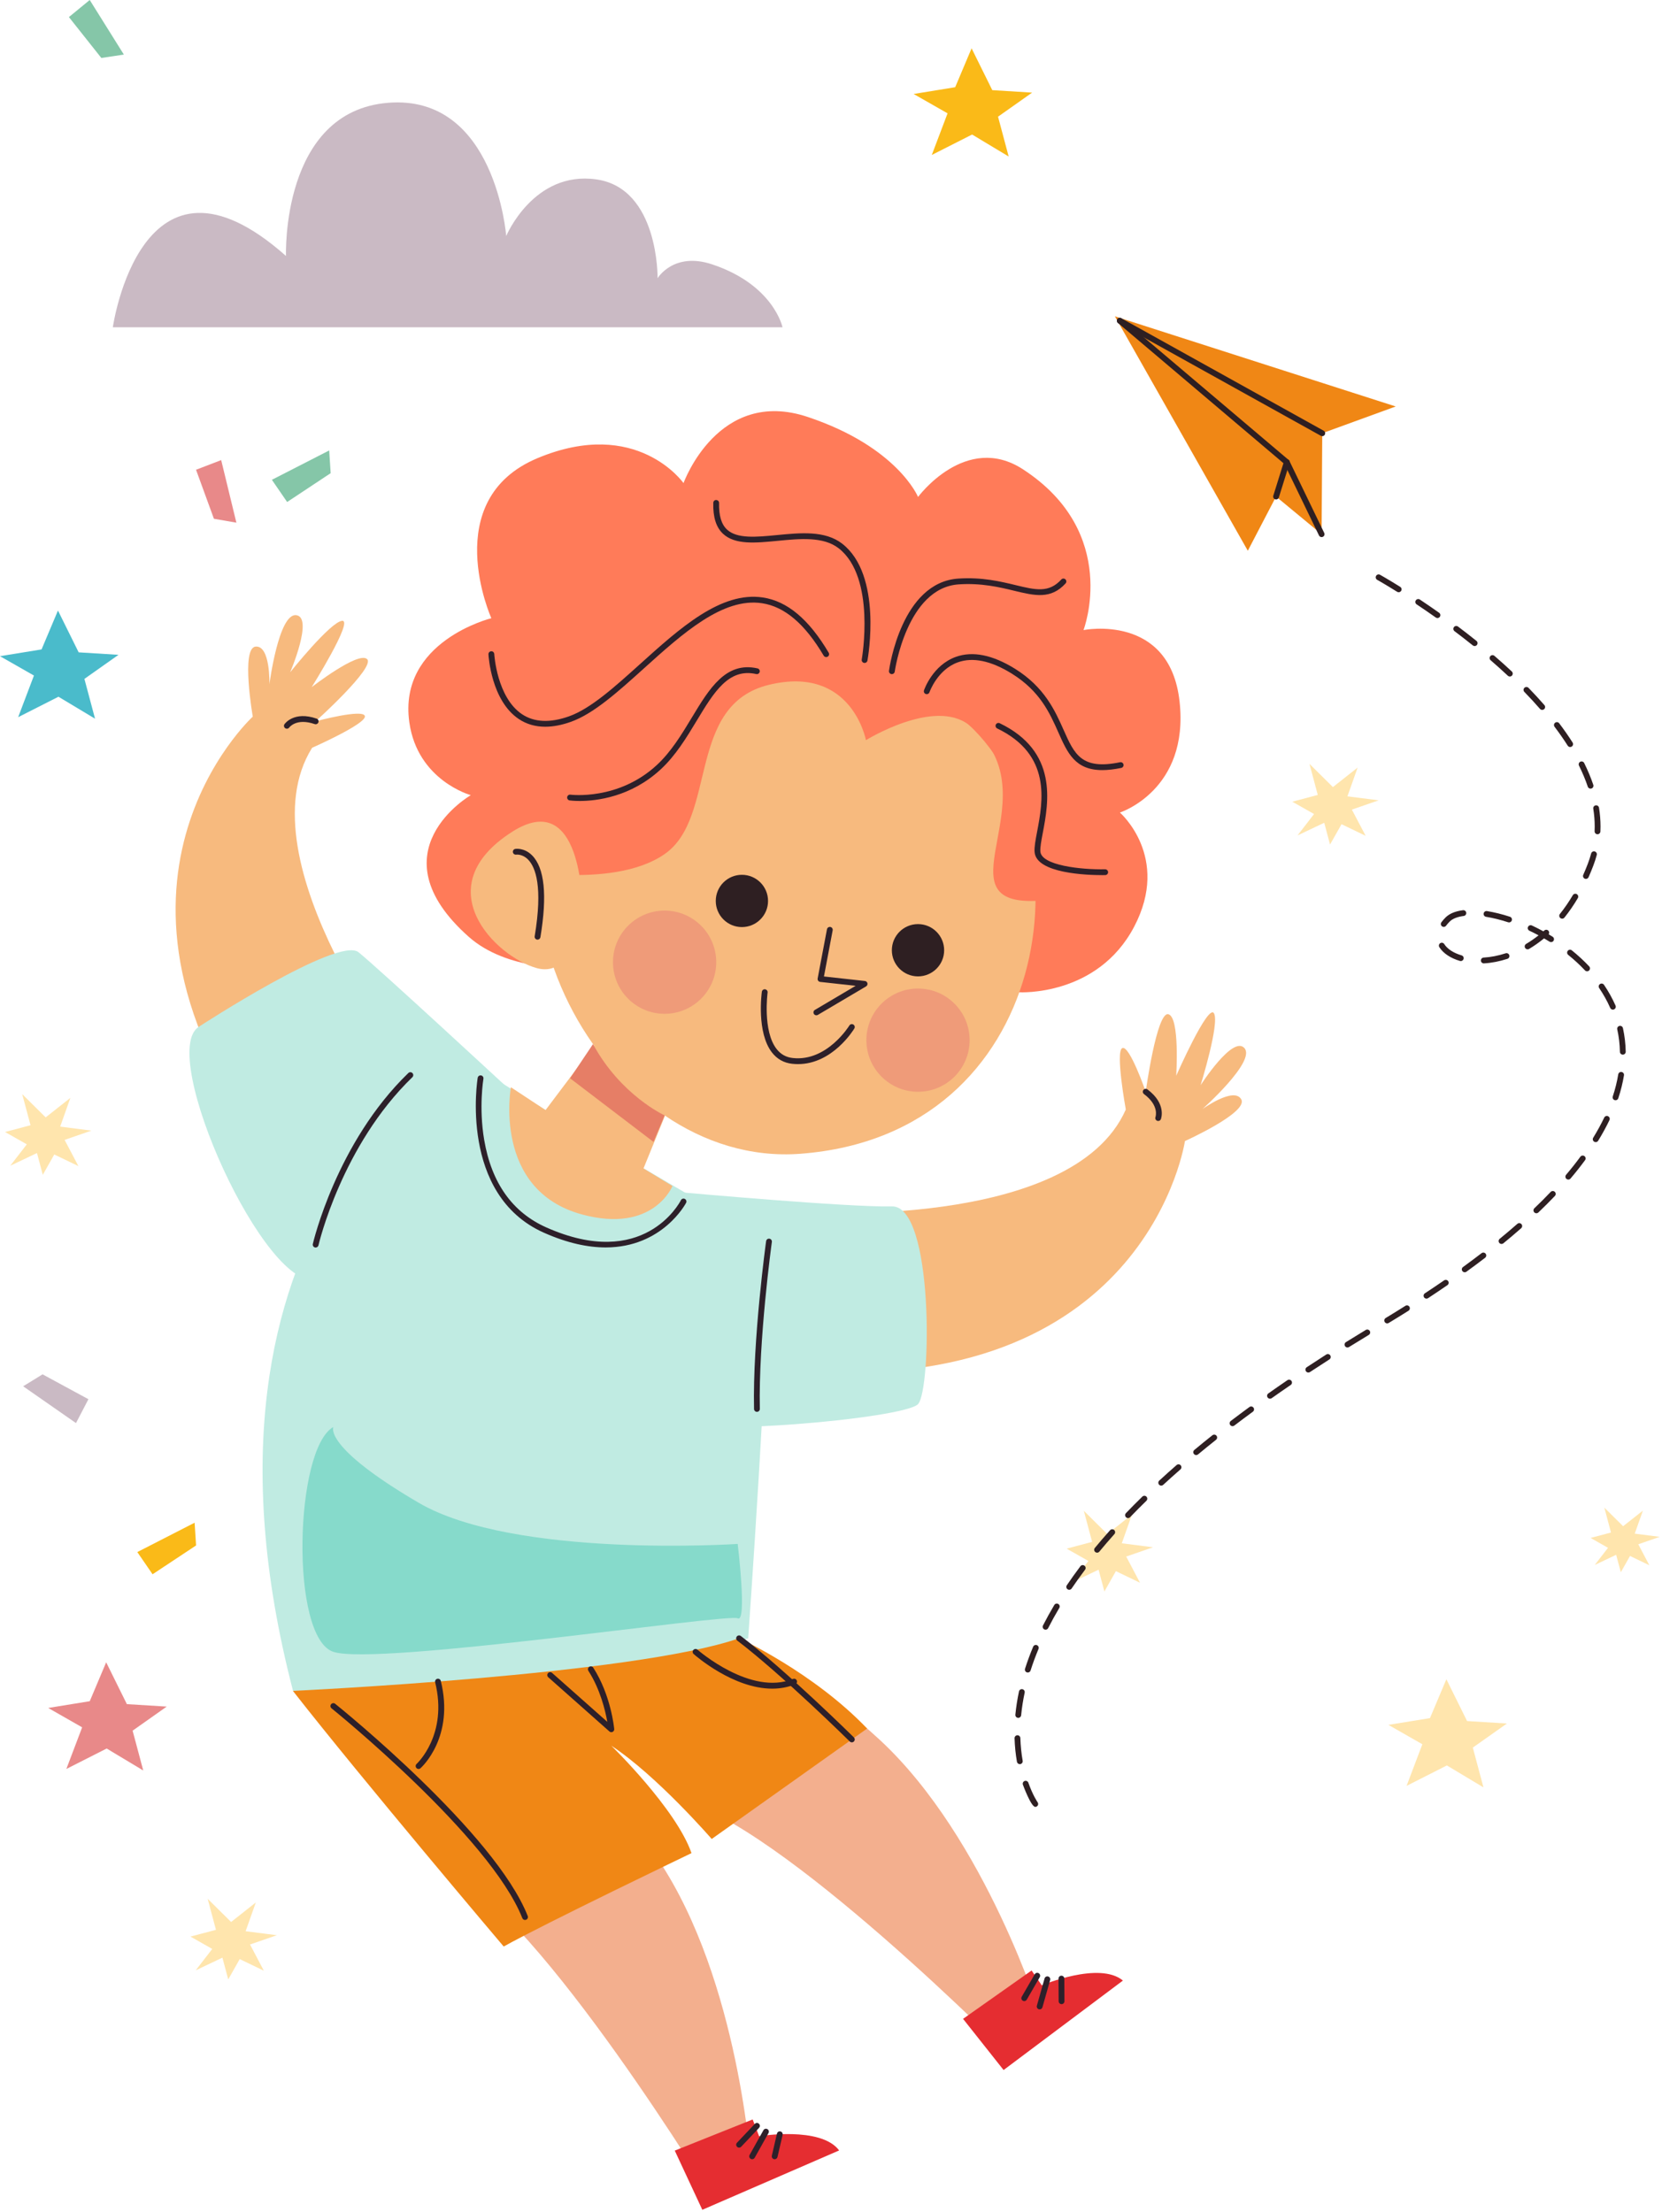 <?xml version="1.0" encoding="UTF-8" standalone="no"?>
<!DOCTYPE svg PUBLIC "-//W3C//DTD SVG 1.1//EN" "http://www.w3.org/Graphics/SVG/1.1/DTD/svg11.dtd">
<svg width="323px" height="430px" version="1.1" xmlns="http://www.w3.org/2000/svg" xmlns:xlink="http://www.w3.org/1999/xlink" xml:space="preserve" xmlns:serif="http://www.serif.com/" style="fill-rule:evenodd;clip-rule:evenodd;stroke-linejoin:round;stroke-miterlimit:2;">
    <g transform="matrix(1.832,0,0,1.832,271.246,89.539)">
        <path d="M0,-5.746L-7.792,-2.907L-7.861,7.806L-12.692,3.813L-15.688,9.562L-29.786,-15.308L0,-5.746Z" style="fill:#f08715;fill-rule:nonzero;"/>
    </g>
    <g transform="matrix(1.832,0,0,1.832,256.972,61.703)">
        <path d="M0,12.598C-0.05,12.598 -0.102,12.586 -0.149,12.559L-21.624,0.622C-21.773,0.539 -21.826,0.351 -21.744,0.202C-21.662,0.055 -21.474,0 -21.324,0.083L0.15,12.021C0.299,12.103 0.353,12.291 0.27,12.44C0.213,12.541 0.108,12.598 0,12.598" style="fill:#2e1f22;fill-rule:nonzero;"/>
    </g>
    <g transform="matrix(1.832,0,0,1.832,256.848,89.199)">
        <path d="M0,8.3C-0.115,8.3 -0.225,8.236 -0.278,8.126L-3.971,0.485C-4.045,0.332 -3.981,0.148 -3.828,0.073C-3.673,0 -3.49,0.064 -3.416,0.217L0.277,7.858C0.351,8.011 0.287,8.196 0.134,8.269C0.09,8.29 0.045,8.3 0,8.3" style="fill:#2e1f22;fill-rule:nonzero;"/>
    </g>
    <g transform="matrix(1.832,0,0,1.832,250.082,61.716)">
        <path d="M0,15.663C-0.07,15.663 -0.141,15.639 -0.199,15.59L-17.912,0.58C-18.042,0.471 -18.058,0.276 -17.948,0.146C-17.838,0.017 -17.644,0 -17.514,0.111L0.2,15.12C0.329,15.23 0.346,15.424 0.235,15.554C0.175,15.626 0.088,15.663 0,15.663" style="fill:#2e1f22;fill-rule:nonzero;"/>
    </g>
    <g transform="matrix(1.832,0,0,1.832,247.997,89.21)">
        <path d="M0,4.301C-0.03,4.301 -0.061,4.297 -0.092,4.287C-0.254,4.237 -0.345,4.064 -0.294,3.901L0.844,0.253C0.895,0.091 1.068,0 1.23,0.051C1.393,0.102 1.483,0.274 1.433,0.437L0.294,4.085C0.253,4.217 0.131,4.301 0,4.301" style="fill:#2e1f22;fill-rule:nonzero;"/>
    </g>
    <g transform="matrix(1.832,0,0,1.832,152.077,18.311)">
        <path d="M0,24.729L-71.042,24.729C-71.042,24.729 -68.027,3.541 -52.673,17.164C-52.673,17.164 -53.222,1.822 -41.835,0.911C-30.448,0 -29.311,15.048 -29.311,15.048C-29.311,15.048 -26.412,8.101 -19.759,9.038C-13.105,9.975 -13.253,19.527 -13.253,19.527C-13.253,19.527 -11.568,16.686 -7.462,18.056C-0.934,20.232 0,24.729 0,24.729" style="fill:#cabac4;fill-rule:nonzero;"/>
    </g>
    <g transform="matrix(1.832,0,0,1.832,277.906,339.883)">
        <path d="M0,-3.225L1.741,-7.351L3.936,-2.914L8.162,-2.652L4.546,-0.098L5.674,4.126L1.795,1.796L-2.482,3.965L-0.808,-0.452L-4.409,-2.508L0,-3.225Z" style="fill:#ffe5ad;fill-rule:nonzero;"/>
    </g>
    <g transform="matrix(1.832,0,0,1.832,8.076,132.144)">
        <path d="M0,-3.224L1.741,-7.351L3.936,-2.913L8.162,-2.651L4.546,-0.097L5.674,4.127L1.795,1.796L-2.482,3.965L-0.808,-0.452L-4.409,-2.507L0,-3.224Z" style="fill:#4abbcb;fill-rule:nonzero;"/>
    </g>
    <g transform="matrix(1.832,0,0,1.832,185.634,22.86)">
        <path d="M0,-3.224L1.741,-7.351L3.936,-2.913L8.162,-2.651L4.546,-0.097L5.674,4.127L1.795,1.796L-2.482,3.965L-0.808,-0.452L-4.409,-2.507L0,-3.224Z" style="fill:#faba18;fill-rule:nonzero;"/>
    </g>
    <g transform="matrix(1.832,0,0,1.832,17.444,336.593)">
        <path d="M0,-3.224L1.741,-7.351L3.936,-2.913L8.162,-2.651L4.546,-0.097L5.674,4.127L1.795,1.796L-2.482,3.965L-0.808,-0.452L-4.409,-2.507L0,-3.224Z" style="fill:#e88989;fill-rule:nonzero;"/>
    </g>
    <g transform="matrix(1.832,0,0,1.832,41.969,378.727)">
        <path d="M0,-1.965L-0.881,-5.263L1.607,-2.797L4.229,-4.867L3.147,-1.816L6.458,-1.392L3.616,-0.408L5.08,2.373L2.521,1.141L1.302,3.298L0.686,0.987L-2.148,2.333L-0.393,0.063L-2.703,-1.247L0,-1.965Z" style="fill:#ffe5ad;fill-rule:nonzero;"/>
    </g>
    <g transform="matrix(1.832,0,0,1.832,212.248,303.317)">
        <path d="M0,-1.965L-0.881,-5.263L1.607,-2.797L4.229,-4.867L3.147,-1.816L6.458,-1.392L3.616,-0.408L5.08,2.373L2.522,1.141L1.302,3.298L0.686,0.987L-2.148,2.333L-0.393,0.063L-2.703,-1.247L0,-1.965Z" style="fill:#ffe5ad;fill-rule:nonzero;"/>
    </g>
    <g transform="matrix(1.832,0,0,1.832,313.085,300.778)">
        <path d="M0,-1.573L-0.706,-4.215L1.287,-2.24L3.387,-3.897L2.521,-1.454L5.172,-1.114L2.896,-0.326L4.069,1.902L2.02,0.915L1.043,2.642L0.549,0.791L-1.721,1.869L-0.314,0.051L-2.165,-0.998L0,-1.573Z" style="fill:#ffe5ad;fill-rule:nonzero;"/>
    </g>
    <g transform="matrix(1.832,0,0,1.832,256.1,158.122)">
        <path d="M0,-1.965L-0.881,-5.263L1.607,-2.797L4.229,-4.867L3.147,-1.816L6.458,-1.392L3.616,-0.408L5.08,2.373L2.521,1.141L1.302,3.298L0.686,0.987L-2.148,2.333L-0.393,0.062L-2.703,-1.247L0,-1.965Z" style="fill:#ffe5ad;fill-rule:nonzero;"/>
    </g>
    <g transform="matrix(1.832,0,0,1.832,5.931,222.325)">
        <path d="M0,-1.965L-0.881,-5.263L1.607,-2.797L4.229,-4.867L3.147,-1.816L6.458,-1.392L3.616,-0.408L5.08,2.373L2.521,1.141L1.302,3.298L0.686,0.987L-2.148,2.333L-0.393,0.063L-2.703,-1.247L0,-1.965Z" style="fill:#ffe5ad;fill-rule:nonzero;"/>
    </g>
    <g transform="matrix(1.832,0,0,1.832,110.785,80.837)">
        <path d="M0,58.558C0,58.558 -6.639,58.919 -10.744,55.277C-20.914,46.252 -10.53,40.246 -10.53,40.246C-10.53,40.246 -16.177,38.7 -17.049,32.52C-18.264,23.916 -8.349,21.47 -8.349,21.47C-8.349,21.47 -13.999,8.901 -3.449,4.487C7.101,0.074 12.038,7.135 12.038,7.135C12.038,7.135 15.695,-3.073 25.226,0.119C34.757,3.31 36.918,8.606 36.918,8.606C36.918,8.606 41.993,1.724 48.055,5.675C58.42,12.431 54.47,22.728 54.47,22.728C54.47,22.728 63.621,20.894 64.66,30.309C65.699,39.725 58.33,42.09 58.33,42.09C58.33,42.09 63.739,46.788 59.84,54.209C55.941,61.631 47.662,61.161 47.662,61.161L0,58.558Z" style="fill:#ff7b59;fill-rule:nonzero;"/>
    </g>
    <g transform="matrix(1.832,0,0,1.832,92.059,428.059)">
        <path d="M0,-54.25C0,-54.25 11.117,-49.045 19.636,-36.258C28.155,-23.471 29.435,-3.638 29.435,-3.638C29.435,-3.638 38.466,-6.533 36.574,-5.187C34.683,-3.841 25.572,0 25.572,0C25.572,0 7.183,-30.388 -2.812,-35.213L0,-54.25Z" style="fill:#f3af8e;fill-rule:nonzero;"/>
    </g>
    <g transform="matrix(1.832,0,0,1.832,131.137,423.495)">
        <path d="M0,-2.975L8.263,-6.28L8.948,-4.5C8.948,-4.5 15.5,-5.596 17.437,-2.994L2.923,3.305L0,-2.975Z" style="fill:#e52d31;fill-rule:nonzero;"/>
    </g>
    <g transform="matrix(1.832,0,0,1.832,143.639,412.607)">
        <path d="M0,2.651C-0.076,2.651 -0.152,2.623 -0.212,2.567C-0.335,2.45 -0.341,2.255 -0.224,2.131L1.67,0.129C1.787,0.005 1.982,0 2.105,0.116C2.229,0.234 2.234,0.428 2.118,0.552L0.224,2.555C0.164,2.619 0.082,2.651 0,2.651" style="fill:#2d202a;fill-rule:nonzero;"/>
    </g>
    <g transform="matrix(1.832,0,0,1.832,146.178,413.715)">
        <path d="M0,3.278C-0.051,3.278 -0.103,3.265 -0.15,3.239C-0.299,3.156 -0.352,2.968 -0.269,2.82L1.195,0.201C1.278,0.052 1.464,0 1.614,0.083C1.762,0.166 1.815,0.353 1.732,0.502L0.269,3.121C0.212,3.221 0.108,3.278 0,3.278" style="fill:#2d202a;fill-rule:nonzero;"/>
    </g>
    <g transform="matrix(1.832,0,0,1.832,150.552,414.241)">
        <path d="M0,2.991C-0.023,2.991 -0.047,2.989 -0.07,2.983C-0.236,2.945 -0.339,2.779 -0.3,2.613L0.243,0.273C0.282,0.107 0.449,0 0.613,0.042C0.779,0.08 0.882,0.246 0.843,0.412L0.3,2.753C0.267,2.895 0.14,2.991 0,2.991" style="fill:#2d202a;fill-rule:nonzero;"/>
    </g>
    <g transform="matrix(1.832,0,0,1.832,128.432,400.372)">
        <path d="M0,-46.842C0,-46.842 12.021,-44.357 23.272,-33.893C34.524,-23.429 40.367,-4.434 40.367,-4.434C40.367,-4.434 48.481,-9.344 46.953,-7.596C45.425,-5.849 37.453,0 37.453,0C37.453,0 12.52,-25.296 1.678,-27.673L0,-46.842Z" style="fill:#f3af8e;fill-rule:nonzero;"/>
    </g>
    <g transform="matrix(1.832,0,0,1.832,187.164,391.127)">
        <path d="M0,0.712L7.271,-4.419L8.35,-2.846C8.35,-2.846 14.47,-5.431 16.958,-3.349L4.299,6.143L0,0.712Z" style="fill:#e52d31;fill-rule:nonzero;"/>
    </g>
    <g transform="matrix(1.832,0,0,1.832,199.058,383.4)">
        <path d="M0,3.047C-0.052,3.047 -0.105,3.034 -0.154,3.006C-0.301,2.921 -0.352,2.732 -0.267,2.585L1.111,0.198C1.196,0.051 1.385,0 1.532,0.085C1.679,0.171 1.73,0.359 1.645,0.506L0.267,2.893C0.21,2.992 0.106,3.047 0,3.047" style="fill:#2d202a;fill-rule:nonzero;"/>
    </g>
    <g transform="matrix(1.258,1.332,1.332,-1.258,22.938,284.528)">
        <path d="M30.275,-3.056C30.275,-3.056 50.562,18.429 59.361,35.881C59.361,35.881 38.043,59.076 30.275,66.406C30.275,66.406 1.214,57.682 -6.173,56.182C-6.173,56.182 -15.486,22.076 30.275,-3.056" style="fill:#c0ebe2;fill-rule:nonzero;"/>
    </g>
    <g transform="matrix(1.832,0,0,1.832,218.794,249.386)">
        <path d="M0,-18.403C0,-18.403 -1.136,-24.615 -0.366,-24.924C0.404,-25.232 2.113,-20.292 2.113,-20.292C2.113,-20.292 3.282,-28.829 4.514,-28.513C5.747,-28.197 5.348,-21.987 5.348,-21.987C5.348,-21.987 8.737,-29.689 9.353,-28.611C9.969,-27.532 7.935,-20.983 7.935,-20.983C7.935,-20.983 11.355,-26.324 12.588,-24.914C13.82,-23.503 8.121,-18.444 8.121,-18.444C8.121,-18.444 11.478,-20.866 12.248,-19.48C13.018,-18.093 6.272,-15.055 6.272,-15.055C6.272,-15.055 2.421,11.286 -33.163,9.438L-34.586,-7.507C-34.586,-7.507 -5.7,-5.463 0,-18.403" style="fill:#f7ba7e;fill-rule:nonzero;"/>
    </g>
    <g transform="matrix(1.832,0,0,1.832,225.088,211.579)">
        <path d="M0,3.45C-0.037,3.45 -0.074,3.444 -0.11,3.429C-0.268,3.369 -0.348,3.193 -0.289,3.034C-0.27,2.98 0.123,1.81 -1.507,0.596C-1.644,0.494 -1.672,0.301 -1.57,0.165C-1.468,0.028 -1.275,0 -1.139,0.102C0.886,1.61 0.313,3.186 0.288,3.252C0.241,3.375 0.124,3.45 0,3.45" style="fill:#2d202a;fill-rule:nonzero;"/>
    </g>
    <g transform="matrix(1.832,0,0,1.832,60.656,198.079)">
        <path d="M0,-28.778C0,-28.778 5.778,-31.329 5.6,-32.139C5.422,-32.949 0.375,-31.588 0.375,-31.588C0.375,-31.588 6.78,-37.352 5.826,-38.194C4.872,-39.035 -0.041,-35.215 -0.041,-35.215C-0.041,-35.215 4.426,-42.347 3.188,-42.251C1.95,-42.154 -2.325,-36.792 -2.325,-36.792C-2.325,-36.792 0.171,-42.623 -1.688,-42.849C-3.547,-43.076 -4.529,-35.518 -4.529,-35.518C-4.529,-35.518 -4.413,-39.656 -5.992,-39.514C-7.572,-39.372 -6.294,-32.085 -6.294,-32.085C-6.294,-32.085 -25.919,-14.097 -4.394,14.298L10.423,5.954C10.423,5.954 -7.5,-16.792 0,-28.778" style="fill:#f7ba7e;fill-rule:nonzero;"/>
    </g>
    <g transform="matrix(1.832,0,0,1.832,55.75,138.168)">
        <path d="M0,1.902C-0.062,1.902 -0.124,1.883 -0.178,1.845C-0.315,1.747 -0.349,1.558 -0.252,1.419C-0.212,1.361 0.77,0 3.155,0.829C3.316,0.885 3.401,1.06 3.346,1.221C3.29,1.382 3.114,1.467 2.954,1.411C1.028,0.745 0.282,1.732 0.251,1.774C0.191,1.858 0.096,1.902 0,1.902" style="fill:#2d202a;fill-rule:nonzero;"/>
    </g>
    <g transform="matrix(1.832,0,0,1.832,143.639,378.373)">
        <path d="M0,-32.708C0,-32.708 7.838,-29.135 13.582,-23.129L-2.905,-11.411C-2.905,-11.411 -8.713,-18.125 -13.557,-21.309C-13.557,-21.309 -6.692,-14.634 -5.049,-9.91C-5.049,-9.91 -20.659,-2.413 -24.972,0C-24.972,0 -39.938,-17.662 -47.333,-27.124C-47.333,-27.124 -11.148,-28.806 0,-32.708" style="fill:#f08715;fill-rule:nonzero;"/>
    </g>
    <g transform="matrix(1.832,0,0,1.832,102.036,330.995)">
        <path d="M0,23.042C-0.123,23.042 -0.239,22.968 -0.287,22.847C-3.708,14.191 -20.359,0.722 -20.527,0.586C-20.66,0.48 -20.68,0.286 -20.574,0.153C-20.466,0.021 -20.273,0 -20.141,0.106C-19.45,0.662 -3.195,13.814 0.286,22.621C0.349,22.779 0.271,22.958 0.113,23.021C0.076,23.035 0.038,23.042 0,23.042" style="fill:#2d202a;fill-rule:nonzero;"/>
    </g>
    <g transform="matrix(1.832,0,0,1.832,118.808,323.837)">
        <path d="M0,7.027C-0.074,7.027 -0.147,7.001 -0.204,6.949L-6.69,1.198C-6.818,1.086 -6.83,0.891 -6.717,0.764C-6.604,0.635 -6.409,0.624 -6.282,0.737L-0.427,5.929C-0.638,4.741 -1.177,2.47 -2.432,0.519C-2.524,0.375 -2.482,0.185 -2.339,0.093C-2.195,0 -2.006,0.042 -1.914,0.185C-0.046,3.09 0.293,6.545 0.307,6.691C0.318,6.817 0.252,6.937 0.139,6.994C0.095,7.016 0.047,7.027 0,7.027" style="fill:#2d202a;fill-rule:nonzero;"/>
    </g>
    <g transform="matrix(1.832,0,0,1.832,81.346,326.256)">
        <path d="M0,9.609C-0.084,9.609 -0.168,9.574 -0.229,9.506C-0.343,9.38 -0.333,9.185 -0.206,9.071C-0.172,9.041 3.139,5.978 1.76,0.413C1.719,0.248 1.82,0.081 1.985,0.04C2.148,0 2.317,0.1 2.358,0.265C3.83,6.203 0.354,9.398 0.205,9.53C0.146,9.583 0.073,9.609 0,9.609" style="fill:#2d202a;fill-rule:nonzero;"/>
    </g>
    <g transform="matrix(1.832,0,0,1.832,150.074,321.922)">
        <path d="M0,3.453C-4.135,3.453 -8.135,-0.043 -8.335,-0.221C-8.462,-0.334 -8.474,-0.528 -8.361,-0.655C-8.248,-0.783 -8.054,-0.795 -7.926,-0.682C-7.87,-0.632 -2.283,4.248 2.207,2.42C2.364,2.355 2.544,2.431 2.608,2.589C2.673,2.747 2.597,2.927 2.439,2.991C1.64,3.316 0.817,3.453 0,3.453" style="fill:#2d202a;fill-rule:nonzero;"/>
    </g>
    <g transform="matrix(1.832,0,0,1.832,165.548,317.823)">
        <path d="M0,11.388C-0.078,11.388 -0.156,11.358 -0.217,11.299C-0.288,11.229 -7.375,4.236 -12.148,0.594C-12.283,0.491 -12.309,0.297 -12.206,0.162C-12.103,0.027 -11.91,0 -11.774,0.104C-6.97,3.77 0.146,10.79 0.217,10.861C0.337,10.98 0.339,11.176 0.219,11.296C0.159,11.357 0.08,11.388 0,11.388" style="fill:#2d202a;fill-rule:nonzero;"/>
    </g>
    <g transform="matrix(-0.342,1.799,1.799,0.342,86.05,195.053)">
        <path d="M7.261,-24.963C7.261,-24.963 -4.98,-12.239 -3.669,-9.794C-2.358,-7.349 7.261,8.029 7.261,8.029C7.261,8.029 28.457,-2.53 31.235,-7.543C34.013,-12.557 10.83,-28.854 7.261,-24.963" style="fill:#c0ebe2;fill-rule:nonzero;"/>
    </g>
    <g transform="matrix(-1.23,1.357,1.357,1.23,186.816,255.671)">
        <path d="M10.068,-30.492C10.068,-30.492 -0.538,-16.443 -3.616,-13.219C-6.695,-9.994 7.961,2.964 10.068,2.933C12.175,2.902 29.162,-12.798 28.779,-15.27C28.396,-17.74 10.068,-30.492 10.068,-30.492" style="fill:#c0ebe2;fill-rule:nonzero;"/>
    </g>
    <g transform="matrix(1.832,0,0,1.832,115.657,193.323)">
        <path d="M0,-28.625C0,-28.625 19.823,-47.11 39.646,-28.625C52.429,-16.706 48.722,14.859 21.774,16.895C0.723,18.485 -15.404,-11.989 0,-28.625" style="fill:#f7ba7e;fill-rule:nonzero;"/>
    </g>
    <g transform="matrix(1.832,0,0,1.832,121.2,239.826)">
        <path d="M0,-24.129L-8.283,-13.124L-11.96,-15.548C-11.96,-15.548 -13.946,-4.627 -4.402,-2.046C3.166,0 5.18,-5.067 5.18,-5.067L2.107,-6.932L6.352,-17.351L0,-24.129Z" style="fill:#f7ba7e;fill-rule:nonzero;"/>
    </g>
    <g transform="matrix(1.832,0,0,1.832,155.082,192.258)">
        <path d="M0,7.963C-0.204,7.963 -0.412,7.952 -0.625,7.928C-1.498,7.831 -2.215,7.43 -2.756,6.735C-4.406,4.616 -3.857,0.464 -3.833,0.289C-3.81,0.12 -3.656,0 -3.486,0.026C-3.317,0.048 -3.2,0.204 -3.223,0.372C-3.228,0.413 -3.76,4.444 -2.27,6.357C-1.828,6.923 -1.268,7.237 -0.557,7.316C3.076,7.723 5.427,3.907 5.45,3.868C5.538,3.723 5.727,3.676 5.873,3.764C6.019,3.852 6.065,4.041 5.978,4.187C5.88,4.349 3.66,7.963 0,7.963" style="fill:#2d202a;fill-rule:nonzero;"/>
    </g>
    <g transform="matrix(0,-1.832,-1.832,0,129.163,177.006)">
        <path d="M-5.476,-5.476C-8.5,-5.476 -10.952,-3.025 -10.952,0.001C-10.952,3.024 -8.5,5.476 -5.476,5.476C-2.452,5.476 0.001,3.024 0.001,0.001C0.001,-3.025 -2.452,-5.476 -5.476,-5.476" style="fill:#ef9b79;fill-rule:nonzero;"/>
    </g>
    <g transform="matrix(0,-1.832,-1.832,0,178.408,192.157)">
        <path d="M-5.476,-5.476C-8.5,-5.476 -10.952,-3.024 -10.952,0C-10.952,3.024 -8.5,5.476 -5.476,5.476C-2.452,5.476 0,3.024 0,0C0,-3.024 -2.452,-5.476 -5.476,-5.476" style="fill:#ef9b79;fill-rule:nonzero;"/>
    </g>
    <g transform="matrix(0,-1.832,-1.832,0,144.184,170.049)">
        <path d="M-2.773,-2.773C-4.305,-2.773 -5.546,-1.531 -5.546,0C-5.546,1.532 -4.305,2.773 -2.773,2.773C-1.242,2.773 0,1.532 0,0C0,-1.531 -1.242,-2.773 -2.773,-2.773" style="fill:#2e1f22;fill-rule:nonzero;"/>
    </g>
    <g transform="matrix(0,-1.832,-1.832,0,178.408,179.631)">
        <path d="M-2.774,-2.774C-4.306,-2.774 -5.547,-1.531 -5.547,-0C-5.547,1.531 -4.306,2.774 -2.774,2.774C-1.241,2.774 -0,1.531 -0,-0C-0,-1.531 -1.241,-2.774 -2.774,-2.774" style="fill:#2e1f22;fill-rule:nonzero;"/>
    </g>
    <g transform="matrix(1.832,0,0,1.832,117.705,213.514)">
        <path d="M0,15.812C-1.841,15.812 -4.015,15.378 -6.553,14.248C-15.587,10.225 -13.595,-2.065 -13.574,-2.188C-13.545,-2.356 -13.387,-2.467 -13.218,-2.44C-13.05,-2.412 -12.938,-2.252 -12.966,-2.084C-12.972,-2.055 -13.471,0.952 -12.887,4.391C-12.113,8.958 -9.897,12.084 -6.302,13.685C4.016,18.279 7.828,11.107 7.985,10.8C8.063,10.648 8.249,10.587 8.399,10.665C8.551,10.742 8.612,10.927 8.535,11.079C8.503,11.141 6.041,15.812 0,15.812" style="fill:#2d202a;fill-rule:nonzero;"/>
    </g>
    <g transform="matrix(1.832,0,0,1.832,64.792,323.876)">
        <path d="M0,-25.377C0,-25.377 -1.147,-23.304 9.037,-17.343C19.221,-11.381 42.891,-12.971 42.891,-12.971C42.891,-12.971 43.909,-4.54 42.891,-5.079C41.874,-5.619 4.624,0 0,-1.518C-4.624,-3.036 -4.12,-23.079 0,-25.377" style="fill:#86dacb;fill-rule:nonzero;"/>
    </g>
    <g transform="matrix(1.832,0,0,1.832,147.107,240.736)">
        <path d="M0,18.398C-0.167,18.398 -0.304,18.264 -0.308,18.097C-0.468,10.763 0.958,0.391 0.973,0.287C0.996,0.119 1.149,0 1.32,0.024C1.488,0.047 1.606,0.204 1.583,0.372C1.568,0.476 0.149,10.799 0.308,18.084C0.312,18.253 0.177,18.394 0.007,18.398L0,18.398Z" style="fill:#2d202a;fill-rule:nonzero;"/>
    </g>
    <g transform="matrix(0.669,-1.705,-1.705,-0.669,127.382,205.499)">
        <path d="M-5.395,-3.162C-5.395,-3.162 -5.124,1.933 -1.127,6.677L-5.395,7.616L-8.447,-3.093L-5.395,-3.162Z" style="fill:#e67e66;fill-rule:nonzero;"/>
    </g>
    <g transform="matrix(1.832,0,0,1.832,98.012,103.82)">
        <path d="M0,35.42C0,35.42 11.373,37.869 17.007,33.951C22.641,30.032 19.267,18.118 28.082,15.989C36.871,13.866 38.361,21.867 38.361,21.867C38.361,21.867 45.571,17.384 49.28,20.239C58.505,27.34 45.771,39.319 56.354,38.921C66.936,38.523 65.303,29.542 65.303,29.542C65.303,29.542 63.344,29.704 61.548,27.419C59.751,25.135 66.813,5.212 41.954,10.438C41.954,10.438 33.037,-3.899 15.402,2.795C-2.233,9.49 -5.236,26.113 0,35.42" style="fill:#ff7b59;fill-rule:nonzero;"/>
    </g>
    <g transform="matrix(1.832,0,0,1.832,113.137,167.495)">
        <path d="M0,4.605C0,4.605 0,-7.903 -7.415,-3.176C-16.617,2.69 -9.207,10.072 -4.833,11.29C-0.458,12.508 0,4.605 0,4.605" style="fill:#f7ba7e;fill-rule:nonzero;"/>
    </g>
    <g transform="matrix(1.832,0,0,1.832,104.469,164.748)">
        <path d="M0,9.774C-0.017,9.774 -0.034,9.773 -0.051,9.77C-0.219,9.742 -0.333,9.583 -0.304,9.415C0.569,4.171 -0.203,2.095 -1.005,1.277C-1.603,0.667 -2.238,0.752 -2.265,0.754C-2.429,0.777 -2.589,0.664 -2.615,0.497C-2.641,0.33 -2.529,0.173 -2.362,0.146C-2.324,0.138 -1.409,0 -0.583,0.827C0.744,2.156 1.042,5.079 0.303,9.516C0.278,9.667 0.148,9.774 0,9.774" style="fill:#2d202a;fill-rule:nonzero;"/>
    </g>
    <g transform="matrix(1.832,0,0,1.832,158.657,180.131)">
        <path d="M0,9.404C-0.105,9.404 -0.208,9.35 -0.266,9.253C-0.352,9.106 -0.304,8.917 -0.157,8.831L4.165,6.275L0.405,5.861C0.32,5.851 0.242,5.806 0.191,5.737C0.14,5.669 0.12,5.581 0.136,5.497L1.124,0.275C1.155,0.108 1.318,0 1.484,0.029C1.651,0.061 1.761,0.222 1.729,0.389L0.804,5.284L5.151,5.763C5.282,5.778 5.39,5.875 5.418,6.005C5.446,6.134 5.388,6.267 5.274,6.335L0.156,9.361C0.107,9.39 0.053,9.404 0,9.404" style="fill:#2d202a;fill-rule:nonzero;"/>
    </g>
    <g transform="matrix(1.832,0,0,1.832,61.345,208.363)">
        <path d="M0,18.634C-0.022,18.634 -0.045,18.632 -0.068,18.627C-0.234,18.589 -0.338,18.424 -0.301,18.258C-0.276,18.151 2.205,7.49 9.833,0.118C9.955,0 10.15,0.003 10.268,0.125C10.386,0.247 10.383,0.443 10.261,0.561C2.768,7.802 0.324,18.289 0.3,18.394C0.268,18.537 0.141,18.634 0,18.634" style="fill:#2d202a;fill-rule:nonzero;"/>
    </g>
    <g transform="matrix(1.832,0,0,1.832,105.963,114.9)">
        <path d="M0,14.392C-1.048,14.392 -1.984,14.121 -2.799,13.578C-5.73,11.626 -6.013,6.909 -6.023,6.709C-6.032,6.539 -5.902,6.394 -5.732,6.385C-5.562,6.372 -5.417,6.506 -5.408,6.676C-5.406,6.722 -5.13,11.288 -2.457,13.066C-1.158,13.929 0.519,14.003 2.529,13.286C4.819,12.469 7.354,10.182 10.037,7.762C14.266,3.946 18.638,0 23.092,0.678C25.686,1.072 27.969,2.988 30.07,6.536C30.157,6.682 30.108,6.871 29.962,6.957C29.816,7.045 29.626,6.996 29.54,6.85C27.539,3.472 25.399,1.652 22.999,1.287C18.837,0.654 14.573,4.499 10.45,8.219C7.72,10.682 5.142,13.008 2.736,13.866C1.755,14.217 0.841,14.392 0,14.392" style="fill:#2d202a;fill-rule:nonzero;"/>
    </g>
    <g transform="matrix(1.832,0,0,1.832,168.03,97.172)">
        <path d="M0,17.301C-0.018,17.301 -0.037,17.3 -0.055,17.296C-0.223,17.265 -0.333,17.105 -0.304,16.938C-0.288,16.851 1.223,8.231 -2.748,5.137C-4.371,3.872 -6.85,4.113 -9.248,4.346C-11.56,4.571 -13.743,4.783 -15.013,3.601C-15.751,2.913 -16.091,1.838 -16.052,0.314C-16.047,0.143 -15.917,0 -15.736,0.013C-15.565,0.018 -15.431,0.159 -15.436,0.329C-15.47,1.667 -15.194,2.59 -14.593,3.15C-13.526,4.143 -11.478,3.944 -9.308,3.733C-6.79,3.488 -4.186,3.235 -2.37,4.651C1.895,7.974 0.37,16.679 0.303,17.048C0.276,17.197 0.146,17.301 0,17.301" style="fill:#2d202a;fill-rule:nonzero;"/>
    </g>
    <g transform="matrix(1.832,0,0,1.832,173.329,112.158)">
        <path d="M0,10.308C-0.014,10.308 -0.027,10.308 -0.042,10.305C-0.21,10.282 -0.329,10.127 -0.306,9.958C-0.253,9.575 1.042,0.568 7.052,0.168C9.563,0 11.536,0.478 13.121,0.861C15.249,1.376 16.653,1.715 17.973,0.268C18.087,0.141 18.282,0.133 18.408,0.248C18.534,0.363 18.542,0.558 18.428,0.683C16.862,2.4 15.148,1.985 12.976,1.46C11.432,1.087 9.509,0.622 7.093,0.783C1.584,1.149 0.317,9.953 0.305,10.042C0.284,10.196 0.152,10.308 0,10.308" style="fill:#2d202a;fill-rule:nonzero;"/>
    </g>
    <g transform="matrix(1.832,0,0,1.832,214.22,126.529)">
        <path d="M0,12.646C-2.882,12.646 -3.685,10.837 -4.659,8.646C-5.57,6.594 -6.604,4.268 -9.585,2.416C-11.793,1.045 -13.721,0.638 -15.315,1.208C-17.489,1.984 -18.321,4.356 -18.329,4.38C-18.384,4.541 -18.56,4.628 -18.72,4.573C-18.881,4.518 -18.967,4.343 -18.913,4.183C-18.876,4.074 -17.983,1.51 -15.528,0.629C-13.747,-0.009 -11.638,0.416 -9.26,1.892C-6.117,3.844 -4.997,6.368 -4.096,8.395C-2.956,10.961 -2.204,12.655 1.888,11.811C2.054,11.778 2.218,11.884 2.252,12.05C2.287,12.217 2.18,12.38 2.013,12.415C1.246,12.573 0.581,12.646 0,12.646" style="fill:#2d202a;fill-rule:nonzero;"/>
    </g>
    <g transform="matrix(1.832,0,0,1.832,112.665,128.532)">
        <path d="M0,14.827C-0.622,14.827 -1.012,14.777 -1.069,14.769C-1.237,14.745 -1.354,14.59 -1.332,14.422C-1.308,14.253 -1.155,14.135 -0.984,14.159C-0.935,14.164 4.087,14.802 8.176,11.018C9.701,9.608 10.818,7.758 11.898,5.969C13.751,2.899 15.501,0 18.859,0.76C19.025,0.798 19.129,0.963 19.092,1.129C19.054,1.295 18.888,1.398 18.723,1.361C15.797,0.697 14.236,3.289 12.426,6.287C11.323,8.113 10.183,10.001 8.595,11.471C5.407,14.42 1.767,14.827 0,14.827" style="fill:#2d202a;fill-rule:nonzero;"/>
    </g>
    <g transform="matrix(1.832,0,0,1.832,214.199,140.447)">
        <path d="M0,16.192C-1.533,16.192 -7.007,16.03 -7.17,13.73C-7.208,13.201 -7.073,12.487 -6.901,11.583C-6.285,8.331 -5.353,3.417 -11.135,0.629C-11.289,0.555 -11.353,0.371 -11.279,0.217C-11.205,0.065 -11.021,0 -10.868,0.074C-4.66,3.067 -5.684,8.47 -6.296,11.698C-6.453,12.524 -6.588,13.237 -6.556,13.686C-6.452,15.153 -2.286,15.624 0.315,15.573C0.485,15.574 0.625,15.706 0.629,15.876C0.632,16.046 0.497,16.186 0.326,16.189C0.26,16.191 0.148,16.192 0,16.192" style="fill:#2d202a;fill-rule:nonzero;"/>
    </g>
    <g transform="matrix(1.832,0,0,1.832,202.052,384.108)">
        <path d="M0,3.538C-0.028,3.538 -0.056,3.534 -0.084,3.526C-0.248,3.48 -0.343,3.31 -0.296,3.146L0.52,0.259C0.565,0.095 0.735,0 0.9,0.047C1.064,0.093 1.159,0.263 1.112,0.427L0.296,3.314C0.258,3.45 0.134,3.538 0,3.538" style="fill:#2d202a;fill-rule:nonzero;"/>
    </g>
    <g transform="matrix(1.832,0,0,1.832,206.307,384.043)">
        <path d="M0,3.02C-0.169,3.02 -0.307,2.883 -0.308,2.714L-0.322,0.311C-0.323,0.14 -0.187,0.001 -0.016,0L-0.014,0C0.155,0 0.293,0.137 0.294,0.307L0.308,2.71C0.309,2.88 0.172,3.019 0.001,3.02L0,3.02Z" style="fill:#2d202a;fill-rule:nonzero;"/>
    </g>
    <g transform="matrix(1.832,0,0,1.832,271.825,347.682)">
        <path d="M0,-126.944C-0.056,-126.944 -0.112,-126.959 -0.163,-126.99C-1.458,-127.799 -2.27,-128.254 -2.278,-128.258C-2.427,-128.341 -2.48,-128.529 -2.397,-128.677C-2.314,-128.826 -2.127,-128.879 -1.978,-128.797C-1.97,-128.792 -1.146,-128.331 0.164,-127.513C0.308,-127.423 0.352,-127.233 0.262,-127.089C0.203,-126.995 0.103,-126.944 0,-126.944M4.113,-124.205C4.051,-124.205 3.989,-124.223 3.935,-124.262C3.219,-124.769 2.537,-125.235 1.906,-125.655C1.765,-125.749 1.726,-125.941 1.82,-126.082C1.914,-126.224 2.105,-126.263 2.248,-126.168C2.883,-125.744 3.569,-125.276 4.291,-124.765C4.43,-124.666 4.463,-124.474 4.365,-124.336C4.304,-124.251 4.209,-124.205 4.113,-124.205M8.058,-121.233C7.99,-121.233 7.922,-121.256 7.865,-121.301C7.208,-121.829 6.559,-122.333 5.923,-122.811C5.787,-122.914 5.76,-123.107 5.862,-123.243C5.964,-123.378 6.157,-123.406 6.294,-123.303C6.934,-122.821 7.589,-122.313 8.251,-121.781C8.383,-121.675 8.405,-121.481 8.298,-121.348C8.237,-121.273 8.148,-121.233 8.058,-121.233M11.791,-118.002C11.715,-118.002 11.64,-118.029 11.581,-118.085C11,-118.629 10.386,-119.182 9.754,-119.728C9.625,-119.839 9.611,-120.033 9.722,-120.162C9.834,-120.292 10.029,-120.305 10.156,-120.194C10.795,-119.642 11.416,-119.084 12.002,-118.535C12.126,-118.418 12.132,-118.223 12.016,-118.099C11.955,-118.035 11.873,-118.002 11.791,-118.002M15.226,-114.458C15.14,-114.458 15.054,-114.494 14.993,-114.564C14.476,-115.16 13.917,-115.766 13.332,-116.368C13.213,-116.49 13.216,-116.685 13.338,-116.803C13.46,-116.923 13.656,-116.919 13.774,-116.798C14.366,-116.188 14.933,-115.572 15.458,-114.968C15.57,-114.84 15.557,-114.645 15.428,-114.533C15.37,-114.483 15.298,-114.458 15.226,-114.458M18.192,-110.52C18.09,-110.52 17.99,-110.571 17.932,-110.663C17.513,-111.323 17.044,-111.997 16.538,-112.666C16.435,-112.801 16.461,-112.995 16.597,-113.097C16.732,-113.201 16.926,-113.174 17.028,-113.038C17.545,-112.356 18.024,-111.668 18.452,-110.993C18.543,-110.85 18.5,-110.659 18.357,-110.568C18.306,-110.536 18.249,-110.52 18.192,-110.52M20.353,-106.103C20.224,-106.103 20.104,-106.184 20.061,-106.312C19.814,-107.043 19.5,-107.795 19.128,-108.546C19.053,-108.698 19.115,-108.883 19.268,-108.959C19.42,-109.035 19.605,-108.972 19.681,-108.819C20.064,-108.043 20.389,-107.266 20.645,-106.509C20.699,-106.348 20.613,-106.173 20.452,-106.119C20.419,-106.108 20.386,-106.103 20.353,-106.103M21.092,-101.265L21.079,-101.265C20.909,-101.273 20.777,-101.416 20.784,-101.587C20.792,-101.754 20.795,-101.922 20.795,-102.09C20.796,-102.707 20.745,-103.342 20.644,-103.978C20.617,-104.146 20.732,-104.304 20.9,-104.33C21.069,-104.357 21.226,-104.242 21.252,-104.074C21.358,-103.407 21.412,-102.739 21.412,-102.09C21.412,-101.913 21.408,-101.736 21.4,-101.559C21.393,-101.394 21.256,-101.265 21.092,-101.265M19.862,-96.526C19.821,-96.526 19.778,-96.534 19.738,-96.552C19.583,-96.621 19.512,-96.803 19.581,-96.959C19.751,-97.342 19.915,-97.741 20.072,-98.154C20.206,-98.507 20.322,-98.865 20.418,-99.222C20.462,-99.387 20.633,-99.485 20.796,-99.44C20.96,-99.396 21.058,-99.227 21.013,-99.062C20.912,-98.686 20.789,-98.307 20.648,-97.936C20.487,-97.511 20.319,-97.102 20.145,-96.709C20.093,-96.594 19.98,-96.526 19.862,-96.526M17.344,-92.306C17.276,-92.306 17.208,-92.328 17.151,-92.374C17.019,-92.48 16.997,-92.674 17.103,-92.807C17.59,-93.416 18.051,-94.086 18.474,-94.8C18.56,-94.946 18.749,-94.995 18.896,-94.908C19.042,-94.821 19.09,-94.632 19.004,-94.486C18.567,-93.748 18.089,-93.053 17.584,-92.422C17.523,-92.346 17.434,-92.306 17.344,-92.306M11.709,-91.909C11.678,-91.909 11.646,-91.914 11.614,-91.924C10.802,-92.19 10.013,-92.385 9.268,-92.505C9.1,-92.532 8.986,-92.69 9.013,-92.858C9.04,-93.026 9.199,-93.141 9.366,-93.113C10.143,-92.988 10.963,-92.785 11.805,-92.51C11.967,-92.458 12.055,-92.283 12.002,-92.122C11.96,-91.992 11.839,-91.909 11.709,-91.909M4.78,-91.434C4.717,-91.434 4.653,-91.453 4.598,-91.493C4.461,-91.594 4.431,-91.787 4.532,-91.924C4.659,-92.098 4.809,-92.271 4.979,-92.44C5.385,-92.843 6.005,-93.1 6.822,-93.205C6.993,-93.224 7.145,-93.108 7.167,-92.939C7.188,-92.77 7.069,-92.616 6.9,-92.594C6.23,-92.508 5.716,-92.304 5.414,-92.003C5.266,-91.857 5.137,-91.708 5.029,-91.56C4.969,-91.478 4.875,-91.434 4.78,-91.434M13.677,-89.054C13.572,-89.054 13.47,-89.108 13.412,-89.204C13.325,-89.35 13.373,-89.539 13.519,-89.627C13.972,-89.896 14.414,-90.201 14.841,-90.539C14.521,-90.711 14.197,-90.873 13.87,-91.027C13.716,-91.1 13.649,-91.283 13.722,-91.437C13.794,-91.591 13.979,-91.657 14.131,-91.585C14.543,-91.392 14.951,-91.184 15.351,-90.964C15.385,-90.993 15.418,-91.023 15.451,-91.052C15.578,-91.166 15.773,-91.155 15.886,-91.028C15.984,-90.92 15.989,-90.76 15.909,-90.646C16.05,-90.562 16.19,-90.478 16.33,-90.391C16.474,-90.301 16.519,-90.111 16.429,-89.966C16.339,-89.822 16.149,-89.778 16.004,-89.868C15.813,-89.987 15.619,-90.103 15.422,-90.216C14.913,-89.798 14.381,-89.423 13.834,-89.097C13.785,-89.068 13.731,-89.054 13.677,-89.054M6.588,-87.809C6.56,-87.809 6.53,-87.813 6.501,-87.821C5.501,-88.114 4.725,-88.633 4.314,-89.281C4.223,-89.425 4.266,-89.616 4.409,-89.707C4.554,-89.798 4.744,-89.755 4.834,-89.611C5.165,-89.09 5.818,-88.664 6.675,-88.413C6.838,-88.365 6.932,-88.194 6.884,-88.03C6.844,-87.896 6.721,-87.809 6.588,-87.809M9.028,-87.563C8.866,-87.563 8.73,-87.69 8.721,-87.853C8.711,-88.023 8.84,-88.169 9.01,-88.178C9.778,-88.224 10.564,-88.377 11.345,-88.632C11.507,-88.685 11.681,-88.596 11.733,-88.435C11.787,-88.274 11.698,-88.099 11.537,-88.047C10.705,-87.775 9.867,-87.612 9.046,-87.564C9.04,-87.563 9.034,-87.563 9.028,-87.563M19.986,-86.724C19.904,-86.724 19.822,-86.757 19.762,-86.821C19.221,-87.396 18.624,-87.949 17.984,-88.465C17.852,-88.571 17.831,-88.765 17.938,-88.898C18.044,-89.03 18.239,-89.051 18.371,-88.944C19.032,-88.411 19.651,-87.839 20.21,-87.244C20.327,-87.12 20.321,-86.924 20.197,-86.808C20.138,-86.752 20.062,-86.724 19.986,-86.724M22.723,-82.655C22.604,-82.655 22.491,-82.724 22.44,-82.84C22.124,-83.558 21.73,-84.265 21.272,-84.941C21.177,-85.082 21.213,-85.274 21.354,-85.369C21.495,-85.464 21.686,-85.428 21.782,-85.287C22.261,-84.581 22.672,-83.84 23.004,-83.088C23.073,-82.932 23.002,-82.75 22.846,-82.682C22.806,-82.664 22.764,-82.655 22.723,-82.655M23.777,-77.879C23.609,-77.879 23.472,-78.013 23.469,-78.181C23.454,-78.985 23.359,-79.786 23.187,-80.562C23.151,-80.728 23.256,-80.892 23.422,-80.929C23.587,-80.967 23.752,-80.861 23.79,-80.694C23.97,-79.879 24.069,-79.037 24.085,-78.193C24.088,-78.023 23.953,-77.882 23.783,-77.879L23.777,-77.879ZM23.004,-73.039C22.973,-73.039 22.94,-73.044 22.908,-73.055C22.746,-73.108 22.658,-73.282 22.712,-73.444C22.971,-74.229 23.166,-75.017 23.292,-75.785C23.32,-75.953 23.478,-76.071 23.646,-76.039C23.814,-76.011 23.928,-75.853 23.9,-75.685C23.769,-74.885 23.566,-74.066 23.297,-73.251C23.254,-73.121 23.134,-73.039 23.004,-73.039M20.9,-68.598C20.846,-68.598 20.79,-68.612 20.74,-68.643C20.595,-68.732 20.549,-68.922 20.638,-69.067C21.075,-69.778 21.467,-70.496 21.803,-71.199C21.876,-71.353 22.06,-71.417 22.214,-71.344C22.367,-71.271 22.433,-71.087 22.359,-70.933C22.013,-70.211 21.611,-69.475 21.164,-68.745C21.105,-68.65 21.004,-68.598 20.9,-68.598M17.995,-64.625C17.925,-64.625 17.854,-64.649 17.796,-64.698C17.667,-64.808 17.65,-65.002 17.76,-65.132C18.302,-65.771 18.811,-66.416 19.275,-67.047C19.376,-67.183 19.568,-67.214 19.706,-67.112C19.843,-67.011 19.873,-66.819 19.771,-66.682C19.299,-66.039 18.781,-65.384 18.23,-64.734C18.169,-64.662 18.083,-64.625 17.995,-64.625M14.607,-61.05C14.526,-61.05 14.445,-61.082 14.384,-61.145C14.267,-61.268 14.271,-61.463 14.395,-61.581C14.998,-62.156 15.58,-62.739 16.125,-63.313C16.242,-63.436 16.437,-63.442 16.561,-63.324C16.684,-63.207 16.689,-63.012 16.572,-62.888C16.02,-62.308 15.43,-61.718 14.82,-61.135C14.76,-61.078 14.684,-61.05 14.607,-61.05M10.913,-57.793C10.823,-57.793 10.735,-57.831 10.674,-57.905C10.566,-58.037 10.585,-58.231 10.717,-58.339C11.365,-58.87 11.994,-59.403 12.588,-59.925C12.715,-60.038 12.91,-60.026 13.022,-59.898C13.135,-59.77 13.123,-59.575 12.995,-59.463C12.396,-58.936 11.761,-58.398 11.107,-57.862C11.05,-57.816 10.981,-57.793 10.913,-57.793M7.007,-54.789C6.911,-54.789 6.817,-54.834 6.757,-54.917C6.657,-55.054 6.688,-55.247 6.826,-55.347C7.506,-55.84 8.162,-56.33 8.793,-56.815C8.929,-56.919 9.122,-56.892 9.225,-56.758C9.329,-56.624 9.304,-56.43 9.169,-56.326C8.533,-55.838 7.873,-55.345 7.187,-54.848C7.133,-54.808 7.069,-54.789 7.007,-54.789M2.95,-51.992C2.85,-51.992 2.751,-52.04 2.692,-52.131C2.599,-52.273 2.639,-52.464 2.781,-52.557C3.481,-53.018 4.161,-53.475 4.819,-53.929C4.96,-54.025 5.152,-53.99 5.248,-53.85C5.344,-53.71 5.309,-53.518 5.169,-53.422C4.506,-52.965 3.824,-52.506 3.119,-52.042C3.067,-52.008 3.008,-51.992 2.95,-51.992M-1.219,-49.364C-1.323,-49.364 -1.425,-49.417 -1.482,-49.513C-1.571,-49.658 -1.524,-49.848 -1.378,-49.936C-0.663,-50.369 0.035,-50.799 0.714,-51.228C0.858,-51.318 1.049,-51.275 1.139,-51.131C1.229,-50.987 1.186,-50.797 1.042,-50.706C0.36,-50.276 -0.34,-49.844 -1.06,-49.409C-1.109,-49.379 -1.164,-49.364 -1.219,-49.364M-5.432,-46.808C-5.535,-46.808 -5.636,-46.86 -5.694,-46.953C-5.784,-47.098 -5.74,-47.288 -5.595,-47.378C-4.907,-47.806 -4.206,-48.236 -3.491,-48.668C-3.346,-48.756 -3.156,-48.709 -3.068,-48.564C-2.98,-48.418 -3.027,-48.229 -3.172,-48.141C-3.885,-47.71 -4.584,-47.281 -5.27,-46.855C-5.321,-46.823 -5.376,-46.808 -5.432,-46.808M-9.582,-44.151C-9.682,-44.151 -9.78,-44.199 -9.839,-44.289C-9.933,-44.431 -9.894,-44.622 -9.751,-44.716C-9.076,-45.162 -8.386,-45.611 -7.682,-46.061C-7.539,-46.153 -7.348,-46.111 -7.257,-45.968C-7.165,-45.824 -7.207,-45.634 -7.35,-45.542C-8.052,-45.093 -8.739,-44.646 -9.412,-44.201C-9.464,-44.167 -9.523,-44.151 -9.582,-44.151M-13.651,-41.372C-13.747,-41.372 -13.843,-41.418 -13.902,-41.502C-14.001,-41.641 -13.968,-41.834 -13.829,-41.932C-13.169,-42.398 -12.493,-42.868 -11.801,-43.34C-11.661,-43.435 -11.469,-43.399 -11.373,-43.259C-11.277,-43.118 -11.313,-42.926 -11.454,-42.831C-12.143,-42.361 -12.816,-41.893 -13.473,-41.428C-13.527,-41.39 -13.589,-41.372 -13.651,-41.372M-17.624,-38.459C-17.717,-38.459 -17.809,-38.501 -17.87,-38.58C-17.973,-38.715 -17.947,-38.909 -17.812,-39.012C-17.169,-39.501 -16.51,-39.994 -15.833,-40.49C-15.696,-40.591 -15.503,-40.562 -15.403,-40.423C-15.302,-40.286 -15.332,-40.093 -15.469,-39.993C-16.143,-39.5 -16.799,-39.009 -17.437,-38.522C-17.494,-38.48 -17.559,-38.459 -17.624,-38.459M-21.48,-35.392C-21.568,-35.392 -21.656,-35.43 -21.717,-35.504C-21.826,-35.634 -21.808,-35.829 -21.677,-35.937C-21.058,-36.453 -20.418,-36.972 -19.76,-37.495C-19.627,-37.601 -19.434,-37.579 -19.327,-37.446C-19.221,-37.313 -19.244,-37.119 -19.377,-37.013C-20.032,-36.492 -20.667,-35.976 -21.283,-35.464C-21.341,-35.416 -21.411,-35.392 -21.48,-35.392M-25.189,-32.151C-25.272,-32.151 -25.355,-32.184 -25.416,-32.25C-25.531,-32.375 -25.523,-32.57 -25.398,-32.685C-24.807,-33.23 -24.194,-33.78 -23.558,-34.335C-23.43,-34.447 -23.235,-34.434 -23.124,-34.306C-23.012,-34.178 -23.025,-33.983 -23.153,-33.871C-23.785,-33.319 -24.394,-32.773 -24.98,-32.233C-25.04,-32.178 -25.115,-32.151 -25.189,-32.151M-28.712,-28.709C-28.79,-28.709 -28.866,-28.737 -28.926,-28.795C-29.049,-28.912 -29.053,-29.108 -28.935,-29.23C-28.379,-29.809 -27.799,-30.394 -27.193,-30.985C-27.07,-31.104 -26.876,-31.101 -26.757,-30.98C-26.638,-30.858 -26.641,-30.663 -26.762,-30.544C-27.364,-29.958 -27.939,-29.377 -28.491,-28.803C-28.551,-28.74 -28.632,-28.709 -28.712,-28.709M-31.994,-25.036C-32.063,-25.036 -32.132,-25.059 -32.189,-25.106C-32.321,-25.215 -32.339,-25.409 -32.231,-25.54C-31.717,-26.163 -31.174,-26.794 -30.617,-27.417C-30.504,-27.544 -30.31,-27.554 -30.182,-27.441C-30.055,-27.327 -30.044,-27.132 -30.158,-27.006C-30.709,-26.389 -31.247,-25.764 -31.755,-25.148C-31.817,-25.074 -31.905,-25.036 -31.994,-25.036M-34.949,-21.098C-35.008,-21.098 -35.069,-21.115 -35.122,-21.151C-35.263,-21.246 -35.299,-21.438 -35.204,-21.579C-34.752,-22.247 -34.268,-22.926 -33.764,-23.595C-33.662,-23.732 -33.469,-23.759 -33.333,-23.656C-33.197,-23.554 -33.169,-23.361 -33.272,-23.225C-33.769,-22.564 -34.248,-21.894 -34.694,-21.234C-34.753,-21.146 -34.85,-21.098 -34.949,-21.098M-37.459,-16.864C-37.506,-16.864 -37.554,-16.875 -37.599,-16.897C-37.75,-16.975 -37.81,-17.16 -37.733,-17.312C-37.367,-18.031 -36.963,-18.762 -36.534,-19.485C-36.447,-19.631 -36.257,-19.68 -36.111,-19.592C-35.965,-19.506 -35.917,-19.317 -36.004,-19.17C-36.427,-18.459 -36.824,-17.74 -37.184,-17.032C-37.238,-16.925 -37.347,-16.864 -37.459,-16.864M-39.344,-12.32C-39.375,-12.32 -39.406,-12.324 -39.438,-12.334C-39.6,-12.386 -39.689,-12.559 -39.638,-12.721C-39.393,-13.489 -39.104,-14.275 -38.777,-15.056C-38.711,-15.214 -38.531,-15.288 -38.375,-15.222C-38.218,-15.157 -38.143,-14.977 -38.209,-14.819C-38.528,-14.054 -38.812,-13.285 -39.05,-12.534C-39.092,-12.403 -39.213,-12.32 -39.344,-12.32M-40.356,-7.508C-40.366,-7.508 -40.376,-7.509 -40.387,-7.51C-40.556,-7.527 -40.68,-7.677 -40.663,-7.846C-40.584,-8.656 -40.455,-9.486 -40.279,-10.313C-40.244,-10.48 -40.08,-10.586 -39.914,-10.55C-39.748,-10.515 -39.641,-10.351 -39.676,-10.185C-39.848,-9.381 -39.974,-8.574 -40.05,-7.787C-40.065,-7.628 -40.2,-7.508 -40.356,-7.508M-40.193,-2.598C-40.339,-2.598 -40.47,-2.703 -40.496,-2.853C-40.638,-3.658 -40.723,-4.497 -40.749,-5.346C-40.754,-5.516 -40.621,-5.658 -40.451,-5.664C-40.287,-5.67 -40.138,-5.535 -40.133,-5.365C-40.108,-4.546 -40.026,-3.736 -39.889,-2.959C-39.86,-2.792 -39.972,-2.631 -40.139,-2.602C-40.157,-2.599 -40.175,-2.598 -40.193,-2.598M-38.553,1.935C-39.005,1.935 -39.856,-0.397 -39.864,-0.42C-39.921,-0.581 -39.836,-0.756 -39.676,-0.813C-39.514,-0.869 -39.339,-0.785 -39.283,-0.625C-38.82,0.689 -38.334,1.402 -38.304,1.446C-38.267,1.497 -38.245,1.559 -38.245,1.627C-38.245,1.797 -38.383,1.935 -38.553,1.935" style="fill:#2e1f22;fill-rule:nonzero;"/>
    </g>
    <g transform="matrix(1.61,0.873,0.873,-1.61,10.84,266.497)">
        <path d="M-1.063,-0.982L4.473,-0.982L4.521,-3.84L-2.269,-3.078L-1.063,-0.982Z" style="fill:#cabac4;fill-rule:nonzero;"/>
    </g>
    <g transform="matrix(-1.527,1.012,1.012,1.527,27.963,304.649)">
        <path d="M-5.893,1.13L-0.356,1.13L-0.309,-1.728L-7.098,-0.966L-5.893,1.13Z" style="fill:#faba18;fill-rule:nonzero;"/>
    </g>
    <g transform="matrix(-1.527,1.012,1.012,1.527,54.116,96.218)">
        <path d="M-5.894,1.13L-0.357,1.13L-0.309,-1.728L-7.099,-0.966L-5.894,1.13Z" style="fill:#85c6a8;fill-rule:nonzero;"/>
    </g>
    <g transform="matrix(-1.138,-1.435,-1.435,1.138,22.549,1.379)">
        <path d="M-3.261,4.576L2.276,4.576L2.324,1.718L-4.466,2.48L-3.261,4.576Z" style="fill:#85c6a8;fill-rule:nonzero;"/>
    </g>
    <g transform="matrix(-0.628,-1.721,-1.721,0.628,47.172,94.108)">
        <path d="M-2.405,4.13L3.131,4.13L3.179,1.272L-3.611,2.034L-2.405,4.13Z" style="fill:#e88989;fill-rule:nonzero;"/>
    </g>
</svg>

